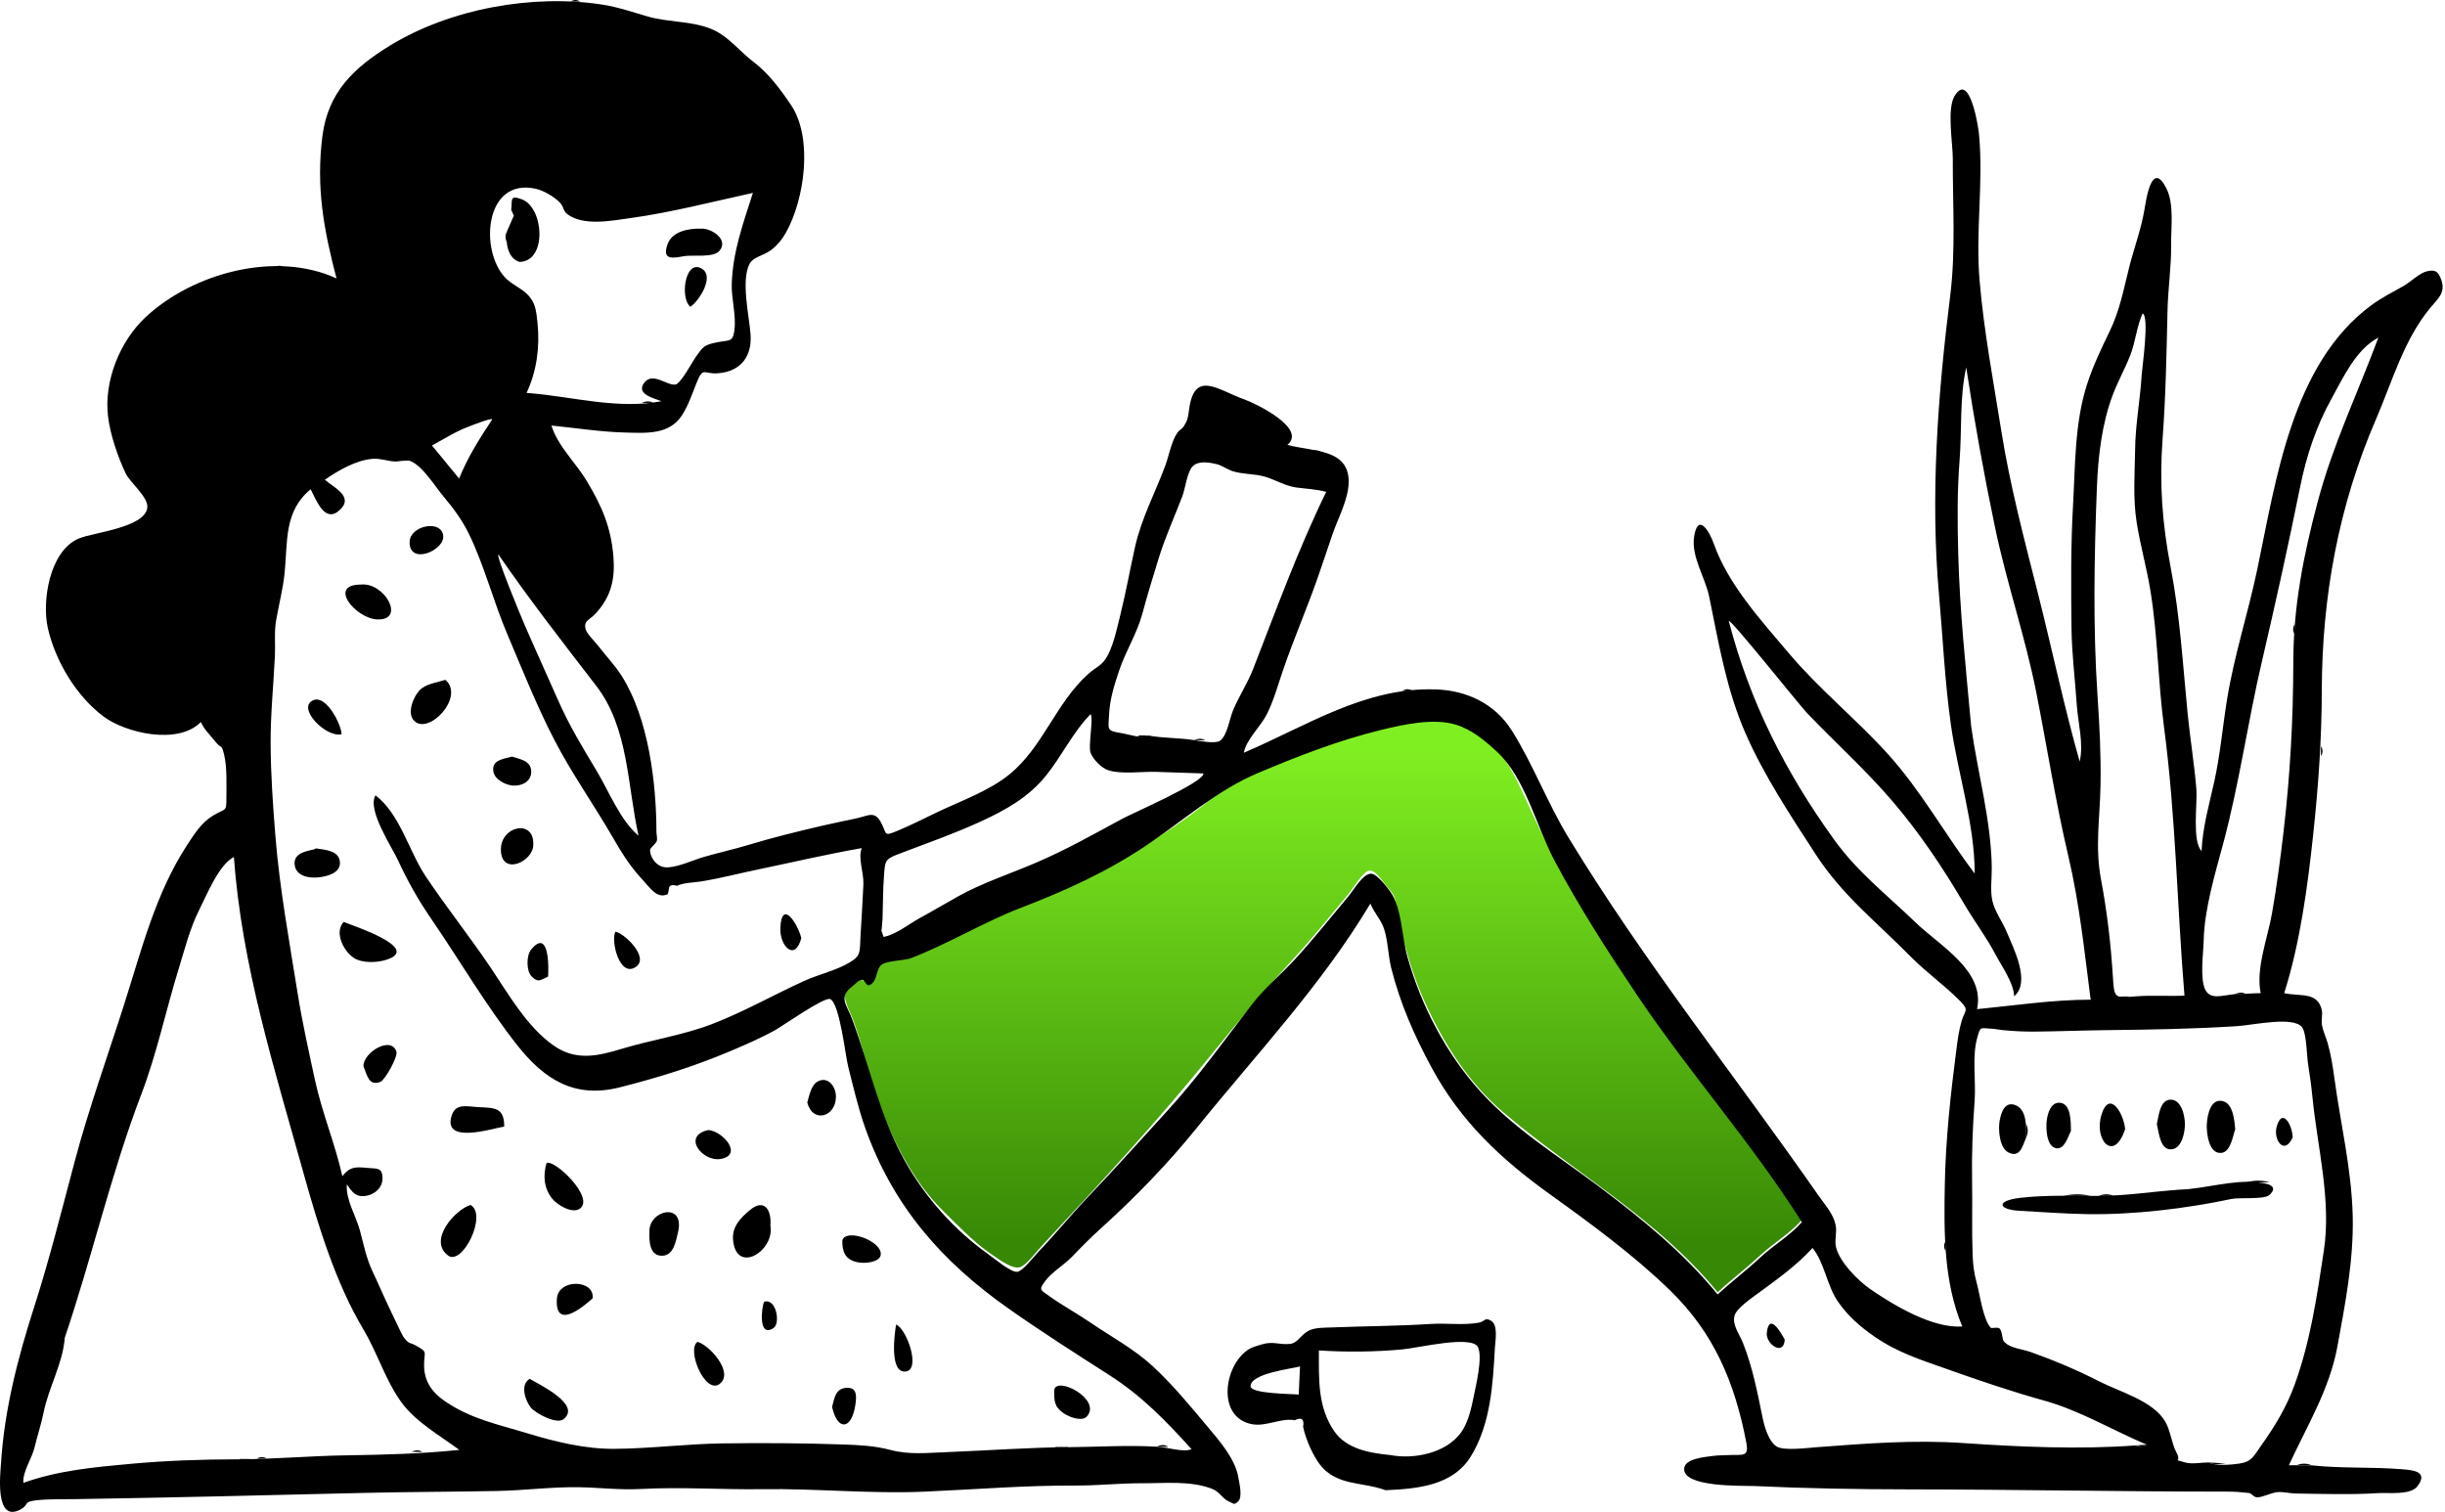 <svg width="249" height="154" viewBox="0 0 249 154" fill="none" xmlns="http://www.w3.org/2000/svg">
<path fill-rule="evenodd" clip-rule="evenodd" d="M183.501 124.234C182.323 125.596 180.583 126.608 179.247 127.854C177.845 129.163 176.323 130.307 174.927 131.6C168.766 124.07 160.326 119.453 153.014 113.204C149.548 110.242 146.995 106.223 145.126 102.099C144.168 99.985 143.46 97.809 142.906 95.557C142.656 94.543 142.412 93.532 142.249 92.504C142.052 91.258 142.001 91.152 141.161 90.18C140.799 89.762 140.099 88.54 139.39 88.674C138.794 88.788 137.704 90.603 137.327 91.051C135.515 93.207 133.759 95.428 131.851 97.5C128.933 100.671 126.276 103.792 123.567 107.153C118.024 114.029 112.045 120.502 106.012 126.972C105.564 127.452 104.521 128.859 103.878 129.048C103.096 129.278 101.826 128.319 101.039 127.783C99.139 126.49 97.641 124.889 96.017 123.285C92.847 120.157 90.7 115.765 89.257 111.586C88.392 109.085 87.83 106.492 86.938 103.999C86.566 102.96 85.724 101.683 86.151 100.778C86.279 100.509 87.09 99.792 87.376 99.737C87.714 99.672 88.278 100.136 88.395 100.104C89.517 99.797 88.894 98.622 89.562 97.99C89.94 97.632 91.864 97.684 92.439 97.487C94.539 96.767 96.424 95.392 98.41 94.572C106.723 91.137 115.138 87.796 122.314 82.188C124.176 80.733 125.412 79.64 127.633 78.7C129.877 77.75 132.134 76.903 134.424 76.074C136.444 75.343 138.475 74.657 140.563 74.133C142.82 73.566 146.021 72.847 148.276 73.577C152.705 75.011 154.135 78.66 155.898 82.509C158.284 87.717 161.169 92.645 164.296 97.438C170.313 106.661 177.63 114.936 183.501 124.234Z" fill="url(#paint0_linear_45_1189)"/>
<path fill-rule="evenodd" clip-rule="evenodd" d="M50.136 42.701C49.892 42.577 47.99 43.352 47.67 43.47C46.395 43.943 45.193 44.73 43.992 45.369C44.913 46.49 45.834 47.611 46.755 48.733C47.657 46.518 48.818 44.691 50.136 42.701ZM50.764 56.478C50.451 56.513 53.096 62.871 53.405 63.585C54.529 66.181 55.71 68.752 56.849 71.342C57.953 73.851 59.352 76.16 60.763 78.505C61.969 80.51 63.21 83.621 65.03 85.106C63.881 80.009 64.032 74.147 60.737 69.867C57.32 65.43 53.943 61.097 50.764 56.478ZM183.502 124.46C178.396 116.376 172.006 109.224 166.682 101.284C163.701 96.838 160.8 92.336 158.291 87.603C156.466 84.161 155.331 79.249 152.513 76.618C151.27 75.458 149.943 74.323 148.276 73.804C145.995 73.093 142.854 73.797 140.563 74.359C136.292 75.406 132.121 77.032 128.076 78.74C123.973 80.472 120.473 83.583 116.766 86.082C112.789 88.764 108.485 90.717 104.03 92.427C100.151 93.916 96.7 96.054 92.841 97.553C92.072 97.851 90.503 97.808 89.858 98.197C89.163 98.616 89.437 99.855 88.593 100.312C88.212 100.518 88.085 99.77 87.793 99.783C87.436 99.797 87.11 100.217 86.766 100.483C85.363 101.565 86.222 102.286 86.778 103.775C88.587 108.626 89.56 113.561 92.101 118.14C94.191 121.904 97.181 125.277 100.702 127.769C101.237 128.149 102.983 129.618 103.612 129.52C104.177 129.433 105.329 127.928 105.72 127.52C107.493 125.666 109.113 123.671 110.885 121.814C113.623 118.945 116.258 115.998 118.916 113.089C122 109.712 124.73 105.886 127.508 102.278C128.786 100.618 130.431 99.266 131.851 97.727C133.761 95.657 135.515 93.433 137.327 91.277C137.875 90.625 138.794 88.957 139.645 88.976C140.242 88.99 141.295 90.395 141.607 90.836C142.768 92.473 142.762 95.43 143.34 97.473C144.748 102.457 147.287 107.324 150.77 111.169C154.234 114.994 158.67 117.713 162.766 120.787C167.204 124.117 171.408 127.525 174.927 131.827C176.324 130.533 177.845 129.389 179.247 128.081C180.583 126.834 182.323 125.823 183.502 124.46ZM117.787 147.331C118.78 147.341 120.46 147.952 121.348 147.584C118.715 144.67 116.296 142.17 112.964 140.034C109.506 137.818 106.06 135.622 102.701 133.258C95.933 128.494 90.955 122.845 88.128 114.912C87.4 112.869 86.912 110.726 86.379 108.626C86.092 107.495 85.52 102.204 84.55 101.747C83.975 101.476 79.65 104.517 78.964 104.896C77.362 105.782 75.753 106.469 74.096 107.163C70.535 108.654 66.864 109.791 63.088 110.741C58.56 111.879 55.476 109.995 52.671 106.437C49.489 102.4 46.845 97.844 43.936 93.605C42.613 91.676 41.517 89.751 40.539 87.624C39.9 86.232 37.364 82.478 38.24 80.995C40.74 82.899 41.64 86.684 43.343 89.232C45.466 92.409 47.858 95.404 49.992 98.578C51.786 101.246 53.617 104.48 56.267 106.398C58.599 108.086 60.814 107.567 63.324 106.809C66.365 105.89 69.518 105.437 72.498 104.297C75.724 103.064 78.776 101.314 81.923 99.887C83.39 99.222 85.147 98.844 86.529 98.014C87.721 97.3 87.543 96.923 87.63 95.401C87.733 93.627 87.85 91.85 87.929 90.074C87.982 88.88 87.336 87.262 87.774 86.371C84.201 86.99 80.709 87.82 77.162 88.554C75.219 88.956 73.346 89.452 71.384 89.768C70.636 89.888 69.613 89.885 68.944 90.211C68.409 90.057 68.137 90.155 68.126 90.503C68.101 90.692 68.06 90.879 68.005 91.062C66.909 91.561 66.272 90.492 65.322 89.466C64.149 88.201 63.271 86.776 62.411 85.289C60.488 81.965 58.271 78.838 56.491 75.42C54.677 71.935 53.203 68.204 51.665 64.589C50.254 61.273 49.351 57.686 47.792 54.448C47.096 53.002 46.214 51.807 45.184 50.586C44.334 49.578 43.027 47.405 41.758 46.942C41.422 46.819 40.544 47.025 40.163 46.998C39.403 46.944 38.726 46.665 37.948 46.726C36.265 46.858 34.43 47.922 33.084 48.858C33.954 49.633 36.128 50.575 34.566 51.971C33.05 53.326 32.213 50.895 31.635 49.83C28.911 52.067 29.305 55.151 28.99 58.311C28.826 59.961 28.393 61.586 28.114 63.211C27.913 64.381 28.054 65.591 27.997 66.785C27.851 69.82 27.546 72.724 27.56 75.716C27.576 78.915 27.794 82.003 28.05 85.178C28.481 90.524 29.468 95.871 30.314 101.174C30.79 104.155 31.442 107.051 32.075 109.983C32.793 113.312 34.121 116.464 34.866 119.784C35.625 118.819 36.196 118.815 37.423 118.942C38.367 119.041 39.002 118.816 38.946 120.127C38.911 120.977 38.161 121.626 37.331 121.774C36.249 121.968 35.882 121.428 35.324 120.608C35.194 122.16 36.237 123.783 36.65 125.298C37.041 126.735 37.299 128.143 37.956 129.517C38.596 130.858 39.145 132.181 39.793 133.509C40.091 134.12 40.37 134.741 40.672 135.351C40.825 135.659 41.005 136.085 41.233 136.345C41.767 136.954 41.682 136.659 42.307 137.006C43.67 137.763 43.158 137.575 43.19 139.137C43.221 140.679 44.011 141.812 45.279 142.678C47.969 144.517 50.622 145.028 53.68 145.958C56.529 146.823 59.53 147.566 62.547 147.549C66.242 147.528 69.887 147.044 73.582 146.995C77.659 146.941 81.774 146.963 85.842 147.104C87.518 147.162 89.075 147.237 90.692 147.664C92.571 148.162 94.389 147.964 96.325 147.889C100.456 147.728 104.73 147.409 108.807 147.38C111.743 147.359 114.84 147.154 117.787 147.331ZM224.913 148.933C225.647 149.321 227.293 149.161 228.032 149.054C229.332 148.864 229.472 148.348 230.297 147.189C231.717 145.192 232.87 143.279 233.706 140.965C235.306 136.537 235.959 132.008 236.661 127.376C237.441 122.229 236.016 116.894 235.506 111.783C235.389 110.61 235.229 109.448 235.044 108.284C234.933 107.588 234.904 105.221 234.446 104.618C233.566 103.461 229.475 104.394 227.867 104.499C223.377 104.793 218.858 104.861 214.37 104.912C211.977 104.939 209.571 105.039 207.202 105.058C206.114 105.067 205.05 105.013 203.959 104.907C203.593 104.871 203.237 104.787 202.869 104.767C201.609 104.697 201.704 104.515 201.378 105.63C200.808 107.584 201.247 110.071 201.097 112.099C200.897 114.809 200.788 117.558 200.838 120.274C200.884 122.784 200.798 125.288 200.892 127.803C200.931 128.845 201.045 129.694 201.319 130.689C201.63 131.814 201.972 134.442 202.746 135.22C202.834 135.309 203.492 135.102 203.666 135.323C203.935 135.663 203.886 136.382 204.07 136.602C204.668 137.313 205.904 137.37 206.8 137.689C209.259 138.566 211.515 139.518 213.832 140.701C215.903 141.757 219.242 142.656 220.487 144.74C221.058 145.696 221.135 146.956 221.66 147.941C222.258 149.064 221.062 148.477 222.526 148.933C223.186 149.138 224.237 148.933 224.913 148.933ZM6.597 136.232C6.411 138.825 4.95 141.295 4.441 143.845C4.203 145.039 3.8 146.212 3.52 147.399C3.252 148.538 2.283 149.886 2.381 151.013C5.958 149.739 9.58 149.418 13.318 149.075C16.861 148.749 20.604 148.619 24.117 148.617C27.697 148.616 31.525 148.266 35.211 148.212C39.066 148.155 42.979 148.055 46.778 147.656C44.791 146.184 42.306 144.803 40.839 142.755C39.244 140.53 38.416 137.742 37.013 135.394C34.197 130.682 32.407 124.834 30.931 119.54C27.951 108.853 24.621 98.363 23.819 87.278C22.291 88.06 21.079 91.094 20.314 92.606C19.338 94.535 18.827 96.626 18.192 98.677C16.886 102.901 15.982 107.281 14.382 111.464C11.324 119.462 9.358 128.079 6.597 136.232ZM200.741 73.944C201.403 78.724 202.79 83.566 202.843 88.403C202.855 89.467 202.674 90.649 202.896 91.698C203.133 92.819 203.903 93.809 204.348 94.874C205.054 96.564 206.842 100.028 205.118 101.461C205.083 100.102 203.839 98.376 203.213 97.187C202.269 95.397 201.028 93.759 200.004 92.013C197.862 88.358 195.461 84.781 192.7 81.559C190.01 78.42 186.911 75.636 184.059 72.647C183.202 71.749 176.328 63.106 176.055 63.227C178.187 71.449 181.812 78.603 186.772 85.488C189.204 88.863 192.122 91.084 195.083 93.942C197.548 96.324 202.195 98.87 201.342 102.771C205.196 102.4 209.025 101.808 212.914 101.808C212.274 96.886 211.784 92.042 210.643 87.201C209.347 81.704 208.469 76.043 207.372 70.497C206.252 64.835 204.354 59.354 203.173 53.703C202.042 48.292 201.07 42.89 200.241 37.419C199.556 40.45 199.809 43.781 199.565 46.874C199.317 50.034 199.341 53.136 199.424 56.315C199.577 62.22 200.206 68.053 200.741 73.944ZM217.441 45.793C217.463 43.265 217.952 40.772 218.103 38.251C218.15 37.477 218.92 32.199 218.202 31.924C217.611 33.212 217.473 34.861 216.936 36.212C216.4 37.563 215.683 38.849 215.168 40.209C214.054 43.155 213.669 46.488 213.549 49.62C213.278 56.705 213.137 63.773 213.613 70.857C213.817 73.893 213.974 76.935 213.918 79.978C213.857 83.325 213.344 86.231 213.967 89.551C214.583 92.839 214.97 96.114 215.175 99.45C215.319 101.791 215.377 101.625 217.611 101.461C219.224 101.342 220.853 101.469 222.468 101.395C221.712 92.269 221.589 83.125 220.383 74.034C219.767 69.397 219.751 64.692 218.987 60.072C218.607 57.777 217.969 55.528 217.603 53.23C217.21 50.763 217.403 48.279 217.441 45.793ZM54.085 40.05C58.385 40.422 62.96 41.708 67.368 40.859C66.641 40.565 64.74 40.159 65.596 38.997C66.466 37.816 67.932 39.314 68.8 39.16C69.335 39.064 70.517 36.827 70.847 36.364C71.596 35.312 71.686 35.128 73.032 34.858C74.336 34.598 74.632 34.88 74.797 33.584C74.986 32.093 74.471 30.417 74.522 28.892C74.632 25.61 75.69 22.732 76.676 19.644C72.489 20.555 68.395 21.635 64.114 22.223C62.284 22.474 59.437 23.052 57.775 21.808C57.342 21.485 57.411 21.048 57.058 20.673C56.464 20.044 55.364 19.393 54.522 19.214C49.344 18.112 48.839 25.494 51.434 28.256C52.084 28.948 52.988 29.29 53.654 29.924C54.542 30.77 54.615 31.661 54.745 32.952C54.988 35.373 54.657 37.804 53.624 40.019L54.085 40.05ZM116.923 74.899C118.452 75.189 120.047 75.123 121.58 75.371C122.124 75.459 123.757 75.765 124.235 75.447C124.967 74.961 125.226 73.178 125.572 72.348C126.18 70.888 127.04 69.614 127.62 68.127C129.989 62.054 132.198 55.956 135.063 50.09C133.965 49.805 133.122 49.793 132.015 49.646C130.862 49.492 129.817 48.81 128.717 48.517C127.672 48.239 126.576 48.31 125.541 47.986C124.97 47.808 124.48 47.412 123.918 47.273C123.021 47.053 121.974 46.924 121.441 47.513C120.895 48.116 120.703 49.772 120.405 50.551C119.613 52.629 118.693 54.634 118.03 56.76C117.431 58.676 116.862 60.573 116.335 62.507C115.778 64.549 114.681 66.233 114.012 68.183C113.504 69.668 113.024 71.186 112.948 72.769C112.874 74.314 112.649 74.413 114.194 74.659C114.974 74.784 116.189 75.247 116.923 74.899ZM217.5 147.201C217.898 147.386 218.274 147.362 218.626 147.127C215.174 145.669 211.817 143.647 208.215 142.646C204.838 141.708 201.554 140.588 198.3 139.432C195.656 138.494 193.278 137.763 190.888 136.111C189.436 135.108 188.147 133.98 187.15 132.515C186.04 130.883 185.793 128.561 184.591 127.091C182.968 128.874 181.061 130.223 179.141 131.639C178.477 132.129 176.884 133.198 176.656 133.956C176.37 134.913 177.138 135.828 177.518 136.796C178.491 139.276 178.966 141.754 179.494 144.332C179.705 145.365 180.162 146.918 181.011 147.351C181.784 147.745 184.022 147.459 184.984 147.386C190.001 147.006 194.929 146.616 199.977 146.963C205.688 147.354 211.803 147.625 217.5 147.201ZM227.521 101.252C228.433 101.255 229.324 101.141 230.232 101.141C229.708 98.692 230.934 95.524 231.369 93.08C231.855 90.346 232.225 87.519 232.55 84.763C233.233 78.958 233.543 73.223 233.552 67.376C233.56 61.717 234.59 56.547 236.033 51.107C237.582 45.266 240.119 40.012 242.217 34.378C239.916 35.595 238.642 38.441 237.433 40.617C235.905 43.368 234.887 46.415 234.263 49.503C233.059 55.462 231.738 61.438 230.349 67.386C228.902 73.58 228.051 79.831 226.394 85.974C225.586 88.969 224.487 92.655 224.426 95.744C224.4 97.022 224.015 99.699 224.594 100.809C225.136 101.847 226.334 101.358 227.521 101.252ZM89.879 93.567C89.831 94.203 89.786 94.808 89.673 95.436C90.936 95.424 92.536 94.114 93.619 93.526C94.939 92.809 96.26 92.018 97.551 91.298C100.042 89.907 102.871 88.99 105.532 87.847C108.588 86.535 111.397 84.948 114.32 83.368C115.341 82.816 122.678 79.635 122.555 78.766C120.944 78.713 119.333 78.659 117.722 78.606C116.341 78.56 114.202 78.872 112.879 78.445C112.155 78.211 111.342 77.35 111.068 76.675C110.798 76.008 111.406 72.938 111.053 72.743C109.25 74.583 108.116 77.03 106.504 79.016C104.723 81.21 102.421 82.492 99.885 83.658C97.083 84.946 94.184 85.944 91.321 87.047C90.113 87.513 90.137 87.779 90.032 89.103C89.914 90.583 89.927 92.084 89.879 93.567ZM235.452 149.234C238.489 149.56 241.601 149.374 244.661 149.629C245.775 149.721 247.318 149.859 246.198 151.353C245.493 152.294 243.233 151.993 242.208 152.058C239.455 152.233 236.541 152.139 233.783 152.098C233.202 152.09 232.56 151.917 231.973 151.956C231.295 152 230.484 152.488 229.866 152.484C229.486 152.482 229.349 152.08 229.021 152.043C228.306 151.963 227.591 151.904 226.87 151.905C215.967 151.907 205.213 151.688 194.337 151.676C189.136 151.671 183.852 151.581 178.653 151.337C177.562 151.285 171.345 151.509 171.517 149.543C171.606 148.531 173.635 148.388 174.375 148.28C174.924 148.201 175.493 148.213 176.043 148.184C177.503 148.106 178.143 148.457 177.835 146.859C176.666 140.798 174.572 135.788 170.098 131.43C166.44 127.866 162.035 124.634 157.891 121.658C152.86 118.044 148.778 114.244 145.791 108.714C144.046 105.485 142.586 102.184 141.69 98.614C141.367 97.329 141.36 95.868 140.965 94.63C140.661 93.677 139.968 93.01 139.56 92.022C134.554 100.383 127.919 107.378 121.836 114.917C118.929 118.519 115.613 121.939 112.14 125.073C111.11 126.003 110.148 126.973 109.186 127.974C108.381 128.811 107.104 129.556 106.425 130.485C105.773 131.376 105.933 131.334 106.925 132.042C108.237 132.977 109.682 133.754 111.014 134.666C113.143 136.124 115.467 137.356 117.37 139.111C119.429 141.009 121.228 143.208 123.027 145.348C124.227 146.774 125.8 148.604 126.102 150.408C126.202 151.004 126.581 152.48 126.081 152.917C125.653 153.29 125.696 153.149 125.165 152.921C124.468 152.622 124.264 151.938 123.413 151.611C121.238 150.776 118.605 151.063 116.341 151.053C114.076 151.043 111.793 151.297 109.529 151.288C104.36 151.266 99.301 151.685 94.133 151.91C88.645 152.148 83.089 151.576 77.619 151.657C73.566 151.717 69.405 151.414 65.24 151.639C63.098 151.755 60.994 151.487 58.905 151.457C56.17 151.417 53.362 151.789 50.603 151.842C46.076 151.93 41.604 151.929 37.049 152.038C27.252 152.273 17.507 152.515 7.704 152.67C6.396 152.691 4.965 152.646 3.672 152.793C2.301 152.95 3.009 153.241 2.068 153.735C-0.567 155.117 0.041 149.994 0.105 148.986C0.443 143.587 1.814 138.291 3.461 133.164C5.024 128.302 6.293 123.214 7.617 118.247C9.065 112.81 10.953 107.596 12.667 102.213C14.424 96.697 15.854 90.966 19.044 86.076C19.77 84.963 20.521 83.764 21.69 83.062C23 82.275 23.057 82.735 23.056 81.294C23.055 79.938 23.139 78.125 22.818 76.83C22.529 75.661 22.574 76.354 21.922 75.514C21.392 74.831 20.837 74.364 20.457 73.534C18.12 75.903 12.771 74.653 10.514 72.947C7.751 70.859 5.646 67.336 4.875 63.98C4.255 61.286 5.015 56.15 7.997 54.854C9.451 54.223 14.791 53.745 15.005 51.687C15.115 50.624 13.235 49.13 12.802 48.216C11.998 46.523 11.226 44.272 11.003 42.416C10.567 38.794 12.211 34.744 14.83 32.298C19.635 27.809 28.089 25.506 34.27 28.354C32.964 23.364 32.175 19.06 32.833 13.87C33.4 9.399 36.038 6.898 39.668 4.67C45.862 0.869 54.286 -0.631 61.369 0.474C62.978 0.726 64.523 1.264 66.013 1.693C68.178 2.316 70.77 2.109 72.814 3.12C74.296 3.854 75.422 5.315 76.724 6.29C78.243 7.429 79.506 9.129 80.562 10.701C82.82 14.063 81.938 20.301 80.048 23.676C79.643 24.399 79.142 25.009 78.472 25.503C77.773 26.017 76.709 26.177 76.349 26.843C75.428 28.551 76.317 32.248 76.44 34.093C76.583 36.236 75.499 37.846 73.069 38.017C71.663 38.116 71.618 37.301 70.945 38.979C70.509 40.066 70.113 41.252 69.483 42.249C68.185 44.304 65.808 44.103 63.642 44.048C61.136 43.983 58.666 43.587 56.158 43.337C56.821 45.459 58.634 47.107 59.766 48.998C61.297 51.555 62.219 53.675 62.468 56.654C62.659 58.944 62.246 60.751 60.68 62.455C60.032 63.16 59.457 63.195 59.618 64.009C59.716 64.505 60.574 65.324 60.878 65.72C61.681 66.767 62.614 67.729 63.321 68.848C66.042 73.154 66.845 79.717 66.852 84.729C66.852 84.959 66.975 85.448 66.873 85.685C66.798 85.861 66.227 86.417 66.219 86.465C66.107 87.109 66.736 88.214 67.722 88.323C68.757 88.438 70.654 87.573 71.617 87.29C73.158 86.835 74.73 86.5 76.268 86.033C78.752 85.279 81.224 84.678 83.75 84.087C84.891 83.821 86.038 83.598 87.183 83.349C88.487 83.065 89.093 82.516 89.766 83.843C90.344 84.982 89.985 85.188 91.383 84.614C92.772 84.044 94.129 83.338 95.485 82.694C97.876 81.56 100.725 80.549 102.788 78.874C106.229 76.08 107.503 71.63 110.796 68.666C111.713 67.84 112.261 67.825 112.84 66.682C113.461 65.458 113.781 63.888 114.107 62.572C114.679 60.266 115.086 57.953 115.604 55.65C116.25 52.78 117.645 50.182 118.664 47.445C119.061 46.378 119.266 45.023 119.906 44.065C120.076 43.81 120.4 43.667 120.532 43.457C120.987 42.735 120.983 42.537 121.101 41.668C121.652 37.61 124.075 39.745 126.722 40.675C127.838 41.068 133.134 43.611 131.111 45.302C133.522 46.001 137.383 45.621 137.351 49.076C137.334 50.846 136.276 52.74 135.707 54.397C135.202 55.868 134.715 57.345 134.202 58.814C133.079 62.032 131.716 65.153 130.62 68.381C130.12 69.852 129.708 71.358 129.012 72.746C128.399 73.971 126.914 75.32 126.669 76.66C133.093 73.919 139.036 69.956 146.227 70.209C149.376 70.319 152.233 71.643 153.972 74.411C156.152 77.881 157.587 81.766 159.718 85.269C167.47 98.008 176.715 109.582 185.225 121.795C185.878 122.733 186.719 123.621 186.946 124.78C187.094 125.537 186.807 126.294 186.984 127.021C187.352 128.532 189.212 130.418 190.474 131.286C192.891 132.95 196.821 135.297 199.838 135.089C197.945 130.539 197.97 125.553 198.058 120.7C198.142 116.089 198.64 111.516 199.231 106.953C199.365 105.92 199.482 104.963 199.779 103.963C200.119 102.815 200.587 102.923 199.567 101.892C197.997 100.303 196.13 98.995 194.548 97.386C191.125 93.908 187.618 91.181 184.924 87.026C182.362 83.075 179.66 79.009 177.764 74.682C175.812 70.228 175.031 65.471 174.062 60.753C173.669 58.839 172.235 56.702 172.523 54.703C172.887 52.176 174.059 54.016 174.536 55.376C175.991 59.526 179.399 63.24 182.221 66.578C185.271 70.184 189 73.201 192.184 76.701C195.65 80.514 198.024 84.896 201.106 88.966C201.106 83.915 199.382 78.772 198.676 73.775C198.056 69.377 197.861 64.965 197.468 60.548C196.577 50.514 197.347 40.184 198.598 30.222C199.192 25.491 198.855 20.871 198.873 16.123C198.879 14.612 198.253 11.13 199.05 9.789C200.577 7.221 201.467 12.837 201.545 13.674C202.006 18.661 201.178 23.593 201.601 28.559C202.043 33.745 203.002 38.786 203.818 43.912C204.703 49.462 206.142 54.887 207.52 60.331C208.967 66.047 210.184 71.882 211.793 77.552C212.227 75.769 211.618 73.58 211.498 71.765C211.326 69.167 210.991 66.569 210.962 63.965C210.915 59.814 210.883 55.586 211.118 51.455C211.349 47.383 211.279 43.115 212.528 39.192C213.121 37.33 213.99 35.513 214.841 33.759C215.89 31.596 216.261 29.499 216.842 27.199C217.34 25.229 218.069 23.311 218.4 21.301C218.606 20.051 219.182 16.362 220.613 19.157C221.443 20.779 221.084 23.184 221.107 24.927C221.137 27.162 220.795 29.334 220.743 31.559C220.641 35.925 220.567 40.285 220.242 44.643C219.9 49.216 220.198 53.313 221.068 57.819C222.02 62.751 222.299 67.693 222.792 72.685C223.047 75.262 223.476 77.826 223.683 80.407C223.792 81.773 223.23 85.693 224.21 86.667C224.305 84.299 224.983 81.93 225.497 79.623C226.106 76.89 226.352 74.016 226.801 71.244C227.529 66.753 228.94 62.464 229.873 58.023C231.797 48.869 233.396 37.103 241.46 31.111C242.515 30.327 243.675 29.748 244.816 29.103C245.461 28.738 246.421 27.793 247.16 27.628C247.966 27.448 248.302 27.588 248.629 28.523C249.085 29.828 248.251 30.437 247.473 31.384C244.78 34.662 243.629 38.864 241.966 42.709C238.158 51.512 236.473 60.797 236.454 70.313C236.444 75.295 236.1 80.099 235.569 85.05C234.997 90.379 234.244 96.015 232.625 101.141C234.249 101.505 236.011 100.962 236.451 102.849C236.56 103.313 236.364 103.861 236.484 104.465C236.6 105.051 236.88 105.635 237.046 106.211C237.388 107.405 237.569 108.582 237.736 109.807C238.379 114.542 239.484 119.045 239.602 123.846C239.71 128.284 238.842 132.78 238.041 137.133C237.235 141.517 234.922 145.254 233.101 149.218C233.885 149.218 234.668 149.226 235.452 149.234Z" fill="black"/>
<path fill-rule="evenodd" clip-rule="evenodd" d="M132.394 139.157C131.53 139.401 127.361 139.862 127.362 141.17C127.362 141.955 131.526 141.939 132.263 142.025C132.306 141.069 132.35 140.113 132.394 139.157ZM141.596 148.184C143.998 148.641 147.26 147.999 148.796 145.881C149.513 144.891 149.853 143.386 150.087 142.205C150.311 141.079 150.999 138.27 150.531 137.215C149.955 135.92 144.435 137.274 142.828 137.422C140.023 137.681 137.123 137.712 134.317 137.529C134.317 140.427 134.169 143.251 135.873 145.745C137.103 147.544 139.412 147.969 141.596 148.184ZM141.113 151.763C138.503 150.808 135.762 151.429 134.062 148.626C133.631 147.915 133.268 147.151 133.007 146.361C132.879 146.015 132.78 145.661 132.71 145.298C132.843 144.517 132.556 144.297 131.851 144.637C130.468 144.368 128.951 145.318 127.493 145.038C123.958 144.359 124.6 139.296 126.973 137.543C127.441 137.196 127.909 137.1 128.446 136.929C129.628 136.552 130.268 136.973 131.35 136.866C132.224 136.78 132.464 135.863 133.403 135.459C134.018 135.195 134.872 135.216 135.518 135.189C138.902 135.05 142.296 135.051 145.701 134.831C147.289 134.728 149.004 134.98 150.56 134.708C151.288 134.581 151.184 134.096 151.873 134.521C152.588 134.962 152.279 136.59 152.243 137.24C152.035 140.995 151.811 145.022 149.799 148.305C147.959 151.309 144.337 151.617 141.113 151.763Z" fill="black"/>
<path fill-rule="evenodd" clip-rule="evenodd" d="M3.252 152.798C4.092 152.789 4.932 152.78 5.769 152.771C4.928 152.78 4.09 152.789 3.252 152.798Z" fill="black"/>
<path fill-rule="evenodd" clip-rule="evenodd" d="M236.459 72.731C236.458 71.925 236.456 71.118 236.454 70.313C236.455 71.12 236.457 71.926 236.459 72.731Z" fill="black"/>
<path fill-rule="evenodd" clip-rule="evenodd" d="M22.821 76.044C22.819 76.83 22.816 77.616 22.813 78.4C22.816 77.614 22.818 76.829 22.821 76.044Z" fill="black"/>
<path fill-rule="evenodd" clip-rule="evenodd" d="M92.632 151.907C93.3 151.908 93.968 151.909 94.633 151.911C93.964 151.91 93.298 151.909 92.632 151.907Z" fill="black"/>
<path fill-rule="evenodd" clip-rule="evenodd" d="M52.062 151.747C52.73 151.749 53.398 151.751 54.063 151.753C53.394 151.752 52.728 151.749 52.062 151.747Z" fill="black"/>
<path fill-rule="evenodd" clip-rule="evenodd" d="M198.146 119.109C198.117 119.64 198.087 120.17 198.058 120.699C198.088 120.168 198.117 119.639 198.146 119.109Z" fill="black"/>
<path fill-rule="evenodd" clip-rule="evenodd" d="M235.452 149.234C234.936 149.228 234.419 149.223 233.903 149.218C234.422 149.001 234.938 149.011 235.452 149.234Z" fill="black"/>
<path fill-rule="evenodd" clip-rule="evenodd" d="M189.609 151.583C189.979 151.577 190.35 151.571 190.717 151.565C190.345 151.57 189.977 151.577 189.609 151.583Z" fill="black"/>
<path fill-rule="evenodd" clip-rule="evenodd" d="M236.258 79.277C236.267 78.876 236.276 78.475 236.285 78.076C236.276 78.477 236.267 78.877 236.258 79.277Z" fill="black"/>
<path fill-rule="evenodd" clip-rule="evenodd" d="M201.602 28.559C201.571 28.146 201.541 27.733 201.51 27.32C201.541 27.734 201.571 28.147 201.602 28.559Z" fill="black"/>
<path fill-rule="evenodd" clip-rule="evenodd" d="M236.441 74.311C236.446 73.896 236.451 73.482 236.456 73.069C236.451 73.484 236.446 73.897 236.441 74.311Z" fill="black"/>
<path fill-rule="evenodd" clip-rule="evenodd" d="M119.898 151.069C120.227 151.074 120.557 151.078 120.883 151.082C120.553 151.077 120.225 151.073 119.898 151.069Z" fill="black"/>
<path fill-rule="evenodd" clip-rule="evenodd" d="M204.772 151.745C205.094 151.751 205.417 151.757 205.736 151.764C205.412 151.758 205.093 151.751 204.772 151.745Z" fill="black"/>
<path fill-rule="evenodd" clip-rule="evenodd" d="M239.565 122.599C239.542 122.235 239.519 121.872 239.496 121.509C239.519 121.872 239.542 122.235 239.565 122.599Z" fill="black"/>
<path fill-rule="evenodd" clip-rule="evenodd" d="M233.782 152.098C234.044 152.096 234.307 152.095 234.566 152.094C234.303 152.096 234.042 152.097 233.782 152.098Z" fill="black"/>
<path fill-rule="evenodd" clip-rule="evenodd" d="M198.06 151.761C198.319 151.755 198.579 151.748 198.836 151.742C198.575 151.749 198.317 151.755 198.06 151.761Z" fill="black"/>
<path fill-rule="evenodd" clip-rule="evenodd" d="M139.698 151.563C139.984 151.561 140.269 151.56 140.552 151.558C140.266 151.559 139.982 151.561 139.698 151.563Z" fill="black"/>
<path fill-rule="evenodd" clip-rule="evenodd" d="M73.79 151.562C74.062 151.564 74.334 151.566 74.603 151.568C74.33 151.566 74.06 151.564 73.79 151.562Z" fill="black"/>
<path fill-rule="evenodd" clip-rule="evenodd" d="M57.757 151.606C58.034 151.59 58.311 151.575 58.585 151.559C58.308 151.575 58.033 151.59 57.757 151.606Z" fill="black"/>
<path fill-rule="evenodd" clip-rule="evenodd" d="M134.518 46.038C134.105 46.002 133.693 45.967 133.281 45.931C133.694 45.96 134.13 45.716 134.518 46.038Z" fill="black"/>
<path fill-rule="evenodd" clip-rule="evenodd" d="M239.604 149.391C239.198 149.35 238.791 149.309 238.385 149.267C238.792 149.309 239.198 149.35 239.604 149.391Z" fill="black"/>
<path fill-rule="evenodd" clip-rule="evenodd" d="M211.251 48.541C211.224 48.897 211.196 49.253 211.169 49.608C211.196 49.252 211.224 48.896 211.251 48.541Z" fill="black"/>
<path fill-rule="evenodd" clip-rule="evenodd" d="M236.543 63.389C236.57 63.052 236.598 62.714 236.626 62.378C236.598 62.716 236.57 63.053 236.543 63.389Z" fill="black"/>
<path fill-rule="evenodd" clip-rule="evenodd" d="M211.089 54.065C211.059 54.421 211.03 54.776 211.001 55.13C211.03 54.775 211.059 54.42 211.089 54.065Z" fill="black"/>
<path fill-rule="evenodd" clip-rule="evenodd" d="M236.371 77.019C236.368 76.675 236.366 76.332 236.364 75.989C236.585 76.332 236.576 76.674 236.371 77.019Z" fill="black"/>
<path fill-rule="evenodd" clip-rule="evenodd" d="M198.152 126.365C198.149 126.709 198.146 127.054 198.142 127.397C197.915 127.049 197.96 126.706 198.152 126.365Z" fill="black"/>
<path fill-rule="evenodd" clip-rule="evenodd" d="M224.06 86.518C224.021 86.169 223.981 85.821 223.941 85.473C223.981 85.822 224.021 86.17 224.06 86.518Z" fill="black"/>
<path fill-rule="evenodd" clip-rule="evenodd" d="M9.526 54.523C9.256 54.879 8.889 54.635 8.569 54.679C8.888 54.627 9.207 54.575 9.526 54.523Z" fill="black"/>
<path fill-rule="evenodd" clip-rule="evenodd" d="M142.795 135.078C142.455 135.078 142.114 135.079 141.774 135.079C142.114 135.079 142.455 135.078 142.795 135.078Z" fill="black"/>
<path fill-rule="evenodd" clip-rule="evenodd" d="M197.194 55.986C197.225 56.276 197.257 56.566 197.289 56.854C197.257 56.564 197.225 56.275 197.194 55.986Z" fill="black"/>
<path fill-rule="evenodd" clip-rule="evenodd" d="M28.922 27.224C28.58 27.231 28.238 27.237 27.895 27.244C28.234 27.045 28.575 26.987 28.922 27.224Z" fill="black"/>
<path fill-rule="evenodd" clip-rule="evenodd" d="M211.08 59.075C211.058 59.379 211.036 59.682 211.014 59.984C211.036 59.681 211.058 59.378 211.08 59.075Z" fill="black"/>
<path fill-rule="evenodd" clip-rule="evenodd" d="M201.693 21.796C201.72 21.519 201.746 21.242 201.773 20.967C201.746 21.244 201.72 21.52 201.693 21.796Z" fill="black"/>
<path fill-rule="evenodd" clip-rule="evenodd" d="M199.004 20.929C198.977 21.229 198.95 21.529 198.923 21.829C198.95 21.528 198.977 21.228 199.004 20.929Z" fill="black"/>
<path fill-rule="evenodd" clip-rule="evenodd" d="M50.314 0.867C49.966 0.909 49.618 0.951 49.27 0.993C49.618 0.951 49.966 0.909 50.314 0.867Z" fill="black"/>
<path fill-rule="evenodd" clip-rule="evenodd" d="M25.157 27.463C24.799 27.499 24.442 27.536 24.084 27.572C24.442 27.536 24.799 27.499 25.157 27.463Z" fill="black"/>
<path fill-rule="evenodd" clip-rule="evenodd" d="M221.028 28.343C221.05 28.064 221.072 27.784 221.094 27.506C221.072 27.786 221.05 28.064 221.028 28.343Z" fill="black"/>
<path fill-rule="evenodd" clip-rule="evenodd" d="M13.425 74.46C13.631 74.463 13.836 74.466 14.039 74.469C13.832 74.466 13.629 74.463 13.425 74.46Z" fill="black"/>
<path fill-rule="evenodd" clip-rule="evenodd" d="M199.014 108.948C198.993 109.258 198.973 109.567 198.952 109.876C198.973 109.566 198.994 109.257 199.014 108.948Z" fill="black"/>
<path fill-rule="evenodd" clip-rule="evenodd" d="M220.013 48.73C220.005 48.432 219.996 48.134 219.988 47.837C219.997 48.135 220.005 48.433 220.013 48.73Z" fill="black"/>
<path fill-rule="evenodd" clip-rule="evenodd" d="M59.082 0.161C58.765 0.161 58.447 0.162 58.13 0.162C58.448 -0.057 58.765 -0.051 59.082 0.161Z" fill="black"/>
<path fill-rule="evenodd" clip-rule="evenodd" d="M143.854 70.352C143.506 70.36 143.158 70.369 142.811 70.378C143.153 70.136 143.501 70.13 143.854 70.352Z" fill="black"/>
<path fill-rule="evenodd" clip-rule="evenodd" d="M174.247 151.056C174.453 151.061 174.66 151.065 174.863 151.07C174.656 151.066 174.452 151.061 174.247 151.056Z" fill="black"/>
<path fill-rule="evenodd" clip-rule="evenodd" d="M182.01 151.419C182.216 151.411 182.422 151.404 182.625 151.397C182.419 151.404 182.215 151.412 182.01 151.419Z" fill="black"/>
<path fill-rule="evenodd" clip-rule="evenodd" d="M60.507 151.562C60.722 151.567 60.937 151.573 61.148 151.578C60.933 151.573 60.72 151.567 60.507 151.562Z" fill="black"/>
<path fill-rule="evenodd" clip-rule="evenodd" d="M239.387 119.148C239.356 118.853 239.326 118.558 239.295 118.265C239.326 118.56 239.356 118.854 239.387 119.148Z" fill="black"/>
<path fill-rule="evenodd" clip-rule="evenodd" d="M211.344 69.446C211.368 69.727 211.392 70.008 211.416 70.287C211.392 70.006 211.368 69.726 211.344 69.446Z" fill="black"/>
<path fill-rule="evenodd" clip-rule="evenodd" d="M222.136 64.621C222.102 64.323 222.069 64.025 222.036 63.729C222.069 64.027 222.102 64.324 222.136 64.621Z" fill="black"/>
<path fill-rule="evenodd" clip-rule="evenodd" d="M62.249 151.74C62.466 151.736 62.683 151.733 62.897 151.73C62.679 151.734 62.464 151.737 62.249 151.74Z" fill="black"/>
<path fill-rule="evenodd" clip-rule="evenodd" d="M141.113 151.763C141.323 151.754 141.534 151.744 141.742 151.735C141.531 151.744 141.322 151.754 141.113 151.763Z" fill="black"/>
<path fill-rule="evenodd" clip-rule="evenodd" d="M220.374 42.865C220.364 42.563 220.355 42.261 220.345 41.959C220.355 42.262 220.365 42.563 220.374 42.865Z" fill="black"/>
<path fill-rule="evenodd" clip-rule="evenodd" d="M41.715 151.937C41.926 151.935 42.138 151.934 42.346 151.932C42.134 151.934 41.925 151.936 41.715 151.937Z" fill="black"/>
<path fill-rule="evenodd" clip-rule="evenodd" d="M220.285 151.934C220.502 151.936 220.72 151.938 220.934 151.941C220.716 151.938 220.501 151.936 220.285 151.934Z" fill="black"/>
<path fill-rule="evenodd" clip-rule="evenodd" d="M224.976 151.908C225.185 151.923 225.395 151.938 225.602 151.952C225.391 151.937 225.184 151.923 224.976 151.908Z" fill="black"/>
<path fill-rule="evenodd" clip-rule="evenodd" d="M226.87 151.904C227.084 151.911 227.297 151.917 227.508 151.922C227.294 151.915 227.082 151.91 226.87 151.904Z" fill="black"/>
<path fill-rule="evenodd" clip-rule="evenodd" d="M236.595 65.818C236.581 65.521 236.567 65.224 236.553 64.928C236.568 65.225 236.581 65.522 236.595 65.818Z" fill="black"/>
<path fill-rule="evenodd" clip-rule="evenodd" d="M93.27 148.012C93.92 147.979 94.569 147.945 95.219 147.911C94.569 147.945 93.92 147.978 93.27 148.012Z" fill="black"/>
<path fill-rule="evenodd" clip-rule="evenodd" d="M54.085 40.05C54.649 40.099 55.213 40.148 55.776 40.196C55.212 40.148 54.648 40.099 54.085 40.05Z" fill="black"/>
<path fill-rule="evenodd" clip-rule="evenodd" d="M213.276 64.562C213.294 65.1 213.312 65.638 213.329 66.175C213.311 65.637 213.294 65.1 213.276 64.562Z" fill="black"/>
<path fill-rule="evenodd" clip-rule="evenodd" d="M224.913 148.932C225.501 148.968 226.09 149.004 226.678 149.039C226.086 149.066 225.485 149.235 224.913 148.932Z" fill="black"/>
<path fill-rule="evenodd" clip-rule="evenodd" d="M221.429 85.296C221.434 84.782 221.438 84.269 221.442 83.757C221.438 84.271 221.434 84.783 221.429 85.296Z" fill="black"/>
<path fill-rule="evenodd" clip-rule="evenodd" d="M219.923 101.42C220.439 101.427 220.956 101.434 221.472 101.44C220.955 101.433 220.439 101.427 219.923 101.42Z" fill="black"/>
<path fill-rule="evenodd" clip-rule="evenodd" d="M89.917 92.397C89.904 92.788 89.891 93.18 89.879 93.569C89.892 93.177 89.904 92.787 89.917 92.397Z" fill="black"/>
<path fill-rule="evenodd" clip-rule="evenodd" d="M228.518 75.836C228.497 76.226 228.476 76.615 228.455 77.002C228.476 76.612 228.497 76.224 228.518 75.836Z" fill="black"/>
<path fill-rule="evenodd" clip-rule="evenodd" d="M217.5 147.201C217.876 147.175 218.251 147.15 218.626 147.126C218.344 147.352 218.06 147.371 217.5 147.201Z" fill="black"/>
<path fill-rule="evenodd" clip-rule="evenodd" d="M214.986 96.324C215.011 96.744 215.037 97.163 215.063 97.581C215.037 97.162 215.011 96.743 214.986 96.324Z" fill="black"/>
<path fill-rule="evenodd" clip-rule="evenodd" d="M74.509 30.105C74.513 29.7 74.517 29.294 74.521 28.891C74.517 29.296 74.513 29.701 74.509 30.105Z" fill="black"/>
<path fill-rule="evenodd" clip-rule="evenodd" d="M215.44 101.504L216.841 101.474C216.379 101.697 215.912 101.705 215.44 101.504Z" fill="black"/>
<path fill-rule="evenodd" clip-rule="evenodd" d="M228.359 104.495C228.029 104.497 227.699 104.5 227.371 104.503C227.702 104.501 228.03 104.498 228.359 104.495Z" fill="black"/>
<path fill-rule="evenodd" clip-rule="evenodd" d="M107.436 147.362C107.893 147.368 108.35 147.374 108.808 147.379C108.347 147.61 107.889 147.643 107.436 147.362Z" fill="black"/>
<path fill-rule="evenodd" clip-rule="evenodd" d="M21.329 148.709C21.793 148.667 22.257 148.626 22.721 148.584C22.257 148.626 21.793 148.667 21.329 148.709Z" fill="black"/>
<path fill-rule="evenodd" clip-rule="evenodd" d="M213.437 68.018C213.46 68.439 213.483 68.86 213.505 69.28C213.483 68.858 213.46 68.438 213.437 68.018Z" fill="black"/>
<path fill-rule="evenodd" clip-rule="evenodd" d="M65.362 41.038C65.753 40.846 66.147 40.813 66.546 41.017C66.151 41.025 65.757 41.032 65.362 41.038Z" fill="black"/>
<path fill-rule="evenodd" clip-rule="evenodd" d="M200.645 72.88C200.677 73.235 200.709 73.591 200.742 73.945C200.709 73.589 200.677 73.234 200.645 72.88Z" fill="black"/>
<path fill-rule="evenodd" clip-rule="evenodd" d="M233.682 64.592C233.482 64.244 233.489 63.899 233.692 63.556C233.689 63.902 233.686 64.247 233.682 64.592Z" fill="black"/>
<path fill-rule="evenodd" clip-rule="evenodd" d="M213.502 52.528C213.502 52.879 213.502 53.231 213.502 53.581C213.502 53.229 213.502 52.878 213.502 52.528Z" fill="black"/>
<path fill-rule="evenodd" clip-rule="evenodd" d="M227.521 101.252C227.924 101.128 228.326 100.954 228.727 101.256C228.325 101.255 227.923 101.253 227.521 101.252Z" fill="black"/>
<path fill-rule="evenodd" clip-rule="evenodd" d="M97.432 147.853C97.837 147.816 98.242 147.778 98.647 147.74C98.242 147.778 97.837 147.816 97.432 147.853Z" fill="black"/>
<path fill-rule="evenodd" clip-rule="evenodd" d="M41.899 147.854C42.27 147.691 42.64 147.606 43.006 147.867C42.636 147.862 42.268 147.858 41.899 147.854Z" fill="black"/>
<path fill-rule="evenodd" clip-rule="evenodd" d="M117.787 147.331C118.184 147.158 118.58 147.062 118.971 147.343C118.576 147.339 118.182 147.335 117.787 147.331Z" fill="black"/>
<path fill-rule="evenodd" clip-rule="evenodd" d="M29.473 96.004C29.503 96.362 29.533 96.72 29.562 97.078C29.532 96.719 29.503 96.362 29.473 96.004Z" fill="black"/>
<path fill-rule="evenodd" clip-rule="evenodd" d="M121.58 75.37C121.97 75.228 122.359 75.154 122.742 75.391C122.355 75.384 121.967 75.377 121.58 75.37Z" fill="black"/>
<path fill-rule="evenodd" clip-rule="evenodd" d="M213.431 86.034C213.453 86.384 213.474 86.734 213.496 87.083C213.474 86.733 213.453 86.383 213.431 86.034Z" fill="black"/>
<path fill-rule="evenodd" clip-rule="evenodd" d="M29.221 54.44C29.189 54.722 29.156 55.004 29.124 55.285C29.157 55.002 29.189 54.721 29.221 54.44Z" fill="black"/>
<path fill-rule="evenodd" clip-rule="evenodd" d="M6.597 136.232C6.577 136.507 6.557 136.781 6.537 137.054C6.558 136.779 6.578 136.505 6.597 136.232Z" fill="black"/>
<path fill-rule="evenodd" clip-rule="evenodd" d="M221.603 87.887C221.581 87.603 221.559 87.319 221.537 87.036C221.559 87.321 221.581 87.604 221.603 87.887Z" fill="black"/>
<path fill-rule="evenodd" clip-rule="evenodd" d="M193.177 146.801C193.525 146.803 193.873 146.806 194.22 146.808C193.873 146.806 193.525 146.803 193.177 146.801Z" fill="black"/>
<path fill-rule="evenodd" clip-rule="evenodd" d="M89.785 94.813C89.85 95.019 89.915 95.226 89.98 95.433C89.546 95.538 89.481 95.331 89.785 94.813Z" fill="black"/>
<path fill-rule="evenodd" clip-rule="evenodd" d="M115.864 74.903C116.217 74.902 116.57 74.9 116.924 74.899C116.571 75.066 116.218 75.181 115.864 74.903Z" fill="black"/>
<path fill-rule="evenodd" clip-rule="evenodd" d="M29.671 97.7C29.683 98.013 29.695 98.326 29.706 98.638C29.694 98.325 29.682 98.012 29.671 97.7Z" fill="black"/>
<path fill-rule="evenodd" clip-rule="evenodd" d="M33.408 148.197C33.749 148.197 34.09 148.196 34.431 148.196C34.09 148.196 33.749 148.197 33.408 148.197Z" fill="black"/>
<path fill-rule="evenodd" clip-rule="evenodd" d="M201.502 101.001C201.515 101.289 201.527 101.578 201.54 101.864C201.528 101.575 201.515 101.288 201.502 101.001Z" fill="black"/>
<path fill-rule="evenodd" clip-rule="evenodd" d="M26.169 148.548C26.505 148.326 26.841 148.345 27.177 148.545C26.841 148.546 26.505 148.547 26.169 148.548Z" fill="black"/>
<path fill-rule="evenodd" clip-rule="evenodd" d="M34.998 50.412C35.016 50.706 35.034 51.001 35.053 51.294C35.035 50.999 35.016 50.705 34.998 50.412Z" fill="black"/>
<path fill-rule="evenodd" clip-rule="evenodd" d="M24.425 148.579C24.774 148.58 25.122 148.581 25.471 148.583C25.121 148.821 24.773 148.832 24.425 148.579Z" fill="black"/>
<path fill-rule="evenodd" clip-rule="evenodd" d="M217.441 45.792C217.444 45.493 217.446 45.194 217.449 44.896C217.446 45.196 217.443 45.494 217.441 45.792Z" fill="black"/>
<path fill-rule="evenodd" clip-rule="evenodd" d="M57.414 40.564C57.747 40.607 58.081 40.651 58.414 40.694C58.08 40.651 57.747 40.607 57.414 40.564Z" fill="black"/>
<path fill-rule="evenodd" clip-rule="evenodd" d="M27.989 66.367C27.994 66.646 27.998 66.926 28.004 67.204C27.999 66.924 27.994 66.645 27.989 66.367Z" fill="black"/>
<path fill-rule="evenodd" clip-rule="evenodd" d="M219.686 66.327C219.667 66.043 219.649 65.758 219.631 65.475C219.649 65.76 219.668 66.044 219.686 66.327Z" fill="black"/>
<path fill-rule="evenodd" clip-rule="evenodd" d="M141.917 148.245C142.328 148.282 142.739 148.32 143.151 148.357C142.739 148.319 142.328 148.282 141.917 148.245Z" fill="black"/>
<path fill-rule="evenodd" clip-rule="evenodd" d="M140.542 137.594C140.319 137.598 140.097 137.601 139.877 137.606C140.1 137.603 140.321 137.599 140.542 137.594Z" fill="black"/>
<path fill-rule="evenodd" clip-rule="evenodd" d="M140.561 148.082C140.905 148.116 141.251 148.15 141.596 148.184C141.251 148.15 140.905 148.116 140.561 148.082Z" fill="black"/>
<path fill-rule="evenodd" clip-rule="evenodd" d="M78.459 124.843C78.909 127.381 74.966 129.862 74.653 126.255C74.539 124.936 75.421 124.009 76.408 123.203C77.81 122.059 78.593 123.154 78.459 124.843Z" fill="black"/>
<path fill-rule="evenodd" clip-rule="evenodd" d="M34.999 93.89C35.928 94.27 43.024 96.583 39.338 97.746C38.362 98.054 36.888 98.1 36.042 97.557C35.024 96.904 33.998 94.978 34.999 93.89Z" fill="black"/>
<path fill-rule="evenodd" clip-rule="evenodd" d="M36.746 59.533C39.155 59.253 41.374 63.209 38.404 63.081C36.243 62.987 33.336 59.533 36.746 59.533Z" fill="black"/>
<path fill-rule="evenodd" clip-rule="evenodd" d="M45.362 69.233C47.373 70.988 43.645 74.915 42.165 73.395C41.409 72.619 42.106 70.946 42.73 70.296C43.371 69.63 44.51 69.505 45.362 69.233Z" fill="black"/>
<path fill-rule="evenodd" clip-rule="evenodd" d="M51.35 114.727C50.163 114.916 44.941 116.622 46.03 113.523C46.445 112.341 47.604 112.692 48.663 112.746C50.37 112.833 51.35 112.751 51.35 114.727Z" fill="black"/>
<path fill-rule="evenodd" clip-rule="evenodd" d="M47.91 122.71C49.688 123.661 47.09 128.983 45.616 127.851C43.572 126.28 46.368 123.188 47.91 122.71Z" fill="black"/>
<path fill-rule="evenodd" clip-rule="evenodd" d="M55.663 118.432C56.527 118.079 60.602 121.998 59.051 123.089C58.256 123.648 56.75 122.689 56.27 122.112C55.372 121.029 55.291 119.692 55.663 118.432Z" fill="black"/>
<path fill-rule="evenodd" clip-rule="evenodd" d="M32.155 86.397C33.038 86.541 34.563 86.588 34.62 87.829C34.67 88.92 33.303 89.273 32.34 89.359C31.34 89.448 30.017 89.166 29.998 87.909C29.978 86.554 32.123 86.636 32.155 86.397Z" fill="black"/>
<path fill-rule="evenodd" clip-rule="evenodd" d="M53.94 140.418C54.88 140.989 59.269 143.045 57.388 144.531C56.684 145.087 54.55 143.939 54.069 143.355C53.496 142.658 52.936 141.027 53.94 140.418Z" fill="black"/>
<path fill-rule="evenodd" clip-rule="evenodd" d="M66.139 125.495C66.003 123.226 69.833 122.322 69.039 125.544C68.815 126.452 68.599 127.831 67.475 127.884C66.148 127.946 66.1 126.376 66.139 125.495Z" fill="black"/>
<path fill-rule="evenodd" clip-rule="evenodd" d="M54.309 86.023C54.336 87.745 51.036 89.263 51.011 86.534C50.988 84.095 54.432 83.381 54.309 86.023Z" fill="black"/>
<path fill-rule="evenodd" clip-rule="evenodd" d="M52.131 77.054C52.944 77.316 54.024 77.451 54.096 78.484C54.172 79.577 53.156 80.064 52.242 80.003C51.493 79.952 50.384 79.398 50.248 78.585C50.048 77.391 51.213 77.313 52.131 77.054Z" fill="black"/>
<path fill-rule="evenodd" clip-rule="evenodd" d="M37.013 108.581C36.999 107.16 39.847 105.452 40.371 107.101C40.539 107.628 39.197 109.994 38.75 110.171C37.569 110.64 37.404 109.547 37.013 108.581Z" fill="black"/>
<path fill-rule="evenodd" clip-rule="evenodd" d="M60.347 132.23C59.385 133.091 56.499 135.511 56.714 132.263C56.852 130.188 60.601 130.297 60.347 132.23Z" fill="black"/>
<path fill-rule="evenodd" clip-rule="evenodd" d="M107.374 141.512C107.689 140.147 112.205 142.516 110.698 144.241C110.193 144.82 108.87 144.296 108.362 143.953C107.355 143.274 107.333 142.647 107.374 141.512Z" fill="black"/>
<path fill-rule="evenodd" clip-rule="evenodd" d="M82.213 112.281C82.389 111.672 82.585 110.596 83.166 110.207C84.217 109.504 85.132 110.565 85.132 111.682C85.132 113.767 82.759 114.424 82.213 112.281Z" fill="black"/>
<path fill-rule="evenodd" clip-rule="evenodd" d="M71.021 136.655C72.194 136.923 74.804 139.773 73.29 140.936C71.833 142.055 69.895 137.506 71.021 136.655Z" fill="black"/>
<path fill-rule="evenodd" clip-rule="evenodd" d="M72.137 115.081C73.645 115.201 75.717 117.642 73.374 118.03C71.541 118.334 69.409 115.679 72.137 115.081Z" fill="black"/>
<path fill-rule="evenodd" clip-rule="evenodd" d="M85.785 126.315C86.163 125.041 89.902 126.406 89.692 127.808C89.58 128.553 88.052 128.728 87.248 128.531C86.065 128.241 85.758 127.465 85.785 126.315Z" fill="black"/>
<path fill-rule="evenodd" clip-rule="evenodd" d="M41.714 55.19C41.741 53.543 44.904 52.872 45.136 54.531C45.345 56.03 41.674 57.625 41.714 55.19Z" fill="black"/>
<path fill-rule="evenodd" clip-rule="evenodd" d="M84.74 143.278C84.969 142.451 85.067 141.454 86.101 141.345C87.285 141.22 87.25 142.128 87.111 143.069C86.732 145.629 85.285 145.756 84.74 143.278Z" fill="black"/>
<path fill-rule="evenodd" clip-rule="evenodd" d="M34.782 74.777C33.133 75.149 30.113 71.973 31.959 71.291C33.26 70.811 34.782 73.819 34.782 74.777Z" fill="black"/>
<path fill-rule="evenodd" clip-rule="evenodd" d="M55.818 99.45C54.978 99.845 54.785 100.085 54.14 99.436C53.579 98.871 53.603 97.297 54.085 96.71C55.931 94.46 55.888 98.539 55.818 99.45Z" fill="black"/>
<path fill-rule="evenodd" clip-rule="evenodd" d="M62.665 94.886C63.541 94.998 66.141 97.465 64.787 98.445C63.127 99.646 62.188 95.883 62.665 94.886Z" fill="black"/>
<path fill-rule="evenodd" clip-rule="evenodd" d="M81.604 95.536C80.968 97.986 79.38 96.337 79.47 94.483C79.614 91.514 81.26 94.1 81.604 95.536Z" fill="black"/>
<path fill-rule="evenodd" clip-rule="evenodd" d="M91.26 134.887C92.337 135.333 93.798 139.448 92.26 139.669C90.534 139.916 91.109 135.744 91.26 134.887Z" fill="black"/>
<path fill-rule="evenodd" clip-rule="evenodd" d="M77.817 132.575C79.049 132.16 79.5 134.758 78.784 135.241C77.209 136.303 77.541 133.189 77.817 132.575Z" fill="black"/>
<path fill-rule="evenodd" clip-rule="evenodd" d="M66.139 125.496C66.124 125.84 66.109 126.185 66.092 126.528C66.108 126.183 66.123 125.839 66.139 125.496Z" fill="black"/>
<path fill-rule="evenodd" clip-rule="evenodd" d="M107.374 141.512C107.361 141.866 107.348 142.22 107.335 142.572C107.347 142.217 107.361 141.865 107.374 141.512Z" fill="black"/>
<path fill-rule="evenodd" clip-rule="evenodd" d="M85.785 126.315C85.779 126.615 85.771 126.915 85.763 127.213C85.77 126.912 85.778 126.613 85.785 126.315Z" fill="black"/>
<path fill-rule="evenodd" clip-rule="evenodd" d="M222.03 121.151C224.584 121.069 227.433 120.108 229.942 120.414C230.633 120.498 232.224 120.672 231.117 121.696C230.587 122.186 228.053 121.933 227.286 122.096C222.597 123.088 217.275 123.729 212.467 123.646C210.217 123.607 207.949 123.427 205.7 123.308C203.452 123.189 203.231 122.276 205.76 121.985C208.387 121.683 211.083 121.795 213.723 121.792C216.499 121.789 219.26 121.336 222.03 121.151Z" fill="black"/>
<path fill-rule="evenodd" clip-rule="evenodd" d="M227.636 114.998C227.391 115.698 227.175 117.304 226.233 117.41C224.914 117.557 224.695 115.292 224.744 114.464C224.803 113.464 225.163 111.803 226.405 112.149C227.455 112.442 227.56 114.198 227.636 114.998Z" fill="black"/>
<path fill-rule="evenodd" clip-rule="evenodd" d="M219.651 114.486C219.843 113.736 219.938 112.047 220.998 111.989C222.183 111.926 222.521 113.686 222.513 114.529C222.505 115.33 222.209 116.843 221.266 117.028C219.987 117.278 219.873 115.342 219.651 114.486Z" fill="black"/>
<path fill-rule="evenodd" clip-rule="evenodd" d="M206.351 115.83C205.967 116.731 205.713 117.971 204.525 117.357C203.607 116.882 203.479 114.967 203.652 114.09C203.832 113.181 204.212 112.139 205.256 112.548C206.459 113.019 206.338 114.838 206.351 115.83Z" fill="black"/>
<path fill-rule="evenodd" clip-rule="evenodd" d="M216.422 114.998C215.29 118.43 213.225 116.108 214.009 113.546C214.829 110.868 216.318 113.469 216.422 114.998Z" fill="black"/>
<path fill-rule="evenodd" clip-rule="evenodd" d="M210.906 115.168C210.592 115.772 210.258 117.076 209.41 116.939C208.371 116.77 208.338 114.771 208.452 114.026C208.551 113.374 208.844 112.288 209.714 112.302C210.97 112.323 210.886 114.386 210.906 115.168Z" fill="black"/>
<path fill-rule="evenodd" clip-rule="evenodd" d="M233.489 115.827C232.646 117.718 231.487 116.089 231.858 114.746C232.408 112.754 233.441 114.519 233.489 115.827Z" fill="black"/>
<path fill-rule="evenodd" clip-rule="evenodd" d="M212.85 121.795C211.93 121.791 211.009 121.788 210.089 121.784C211.01 121.611 211.931 121.543 212.85 121.795Z" fill="black"/>
<path fill-rule="evenodd" clip-rule="evenodd" d="M231.139 120.406C230.341 120.411 229.543 120.416 228.745 120.421C229.542 120.182 230.34 120.177 231.139 120.406Z" fill="black"/>
<path fill-rule="evenodd" clip-rule="evenodd" d="M222.03 121.151C221.391 121.194 220.752 121.236 220.114 121.279C220.753 121.236 221.391 121.194 222.03 121.151Z" fill="black"/>
<path fill-rule="evenodd" clip-rule="evenodd" d="M206.351 115.83C206.345 115.371 206.338 114.913 206.333 114.455C206.569 114.911 206.553 115.369 206.351 115.83Z" fill="black"/>
<path fill-rule="evenodd" clip-rule="evenodd" d="M211.359 123.636C211.729 123.64 212.1 123.643 212.467 123.646C212.095 123.643 211.727 123.64 211.359 123.636Z" fill="black"/>
<path fill-rule="evenodd" clip-rule="evenodd" d="M205.137 123.308C205.512 123.308 205.888 123.308 206.26 123.308C205.883 123.308 205.51 123.308 205.137 123.308Z" fill="black"/>
<path fill-rule="evenodd" clip-rule="evenodd" d="M208.214 121.834C207.692 121.877 207.17 121.92 206.649 121.963C207.171 121.92 207.692 121.877 208.214 121.834Z" fill="black"/>
<path fill-rule="evenodd" clip-rule="evenodd" d="M215.268 121.789C214.753 121.79 214.238 121.791 213.723 121.792C214.238 121.575 214.753 121.569 215.268 121.789Z" fill="black"/>
<path fill-rule="evenodd" clip-rule="evenodd" d="M210.906 115.168C210.893 114.69 210.881 114.212 210.869 113.735C210.882 114.213 210.894 114.691 210.906 115.168Z" fill="black"/>
<path fill-rule="evenodd" clip-rule="evenodd" d="M203.652 114.09C203.649 114.556 203.646 115.022 203.643 115.487C203.645 115.02 203.649 114.555 203.652 114.09Z" fill="black"/>
<path fill-rule="evenodd" clip-rule="evenodd" d="M224.958 120.977C224.502 121.019 224.047 121.06 223.592 121.101C224.048 121.06 224.503 121.019 224.958 120.977Z" fill="black"/>
<path fill-rule="evenodd" clip-rule="evenodd" d="M233.488 115.827C233.474 115.42 233.459 115.012 233.444 114.606C233.459 115.013 233.474 115.42 233.488 115.827Z" fill="black"/>
<path fill-rule="evenodd" clip-rule="evenodd" d="M214.112 123.65C214.429 123.644 214.746 123.638 215.059 123.632C214.741 123.639 214.426 123.644 214.112 123.65Z" fill="black"/>
<path fill-rule="evenodd" clip-rule="evenodd" d="M227.637 114.998C227.609 114.705 227.581 114.412 227.553 114.121C227.581 114.414 227.609 114.706 227.637 114.998Z" fill="black"/>
<path fill-rule="evenodd" clip-rule="evenodd" d="M216.422 114.998C216.402 114.698 216.381 114.397 216.361 114.097C216.381 114.398 216.402 114.698 216.422 114.998Z" fill="black"/>
<path fill-rule="evenodd" clip-rule="evenodd" d="M52.928 26.673C51.681 26.346 51.448 24.594 51.648 23.517C51.875 22.999 52.102 22.48 52.33 21.962C52.241 21.77 52.152 21.578 52.063 21.387C52.177 20.318 51.886 19.854 53.114 20.287C55.394 21.091 55.758 26.591 52.928 26.673Z" fill="black"/>
<path fill-rule="evenodd" clip-rule="evenodd" d="M71.385 23.285C72.413 23.204 74.278 24.401 73.256 25.558C72.623 26.275 70.535 25.936 69.683 26.086C68.554 26.284 67.376 26.556 67.987 24.864C68.467 23.536 70.18 23.251 71.385 23.285Z" fill="black"/>
<path fill-rule="evenodd" clip-rule="evenodd" d="M70.305 31.243C69.261 30.406 69.727 26.595 71.315 27.281C72.948 27.986 71.175 30.693 70.305 31.243Z" fill="black"/>
<path fill-rule="evenodd" clip-rule="evenodd" d="M51.648 23.518C51.648 23.919 51.648 24.32 51.647 24.719C51.429 24.317 51.436 23.917 51.648 23.518Z" fill="black"/>
<path fill-rule="evenodd" clip-rule="evenodd" d="M52.928 26.673C53.141 26.667 53.354 26.661 53.564 26.655C53.35 26.662 53.139 26.668 52.928 26.673Z" fill="black"/>
<path fill-rule="evenodd" clip-rule="evenodd" d="M181.76 136.428C181.662 138.162 179.801 136.88 179.933 135.721C180.173 133.616 181.363 135.696 181.76 136.428Z" fill="black"/>
<defs>
<linearGradient id="paint0_linear_45_1189" x1="134.767" y1="76.476" x2="134.767" y2="126.875" gradientUnits="userSpaceOnUse">
<stop stop-color="#80EF21"/>
<stop offset="1" stop-color="#378805"/>
</linearGradient>
</defs>
</svg>

